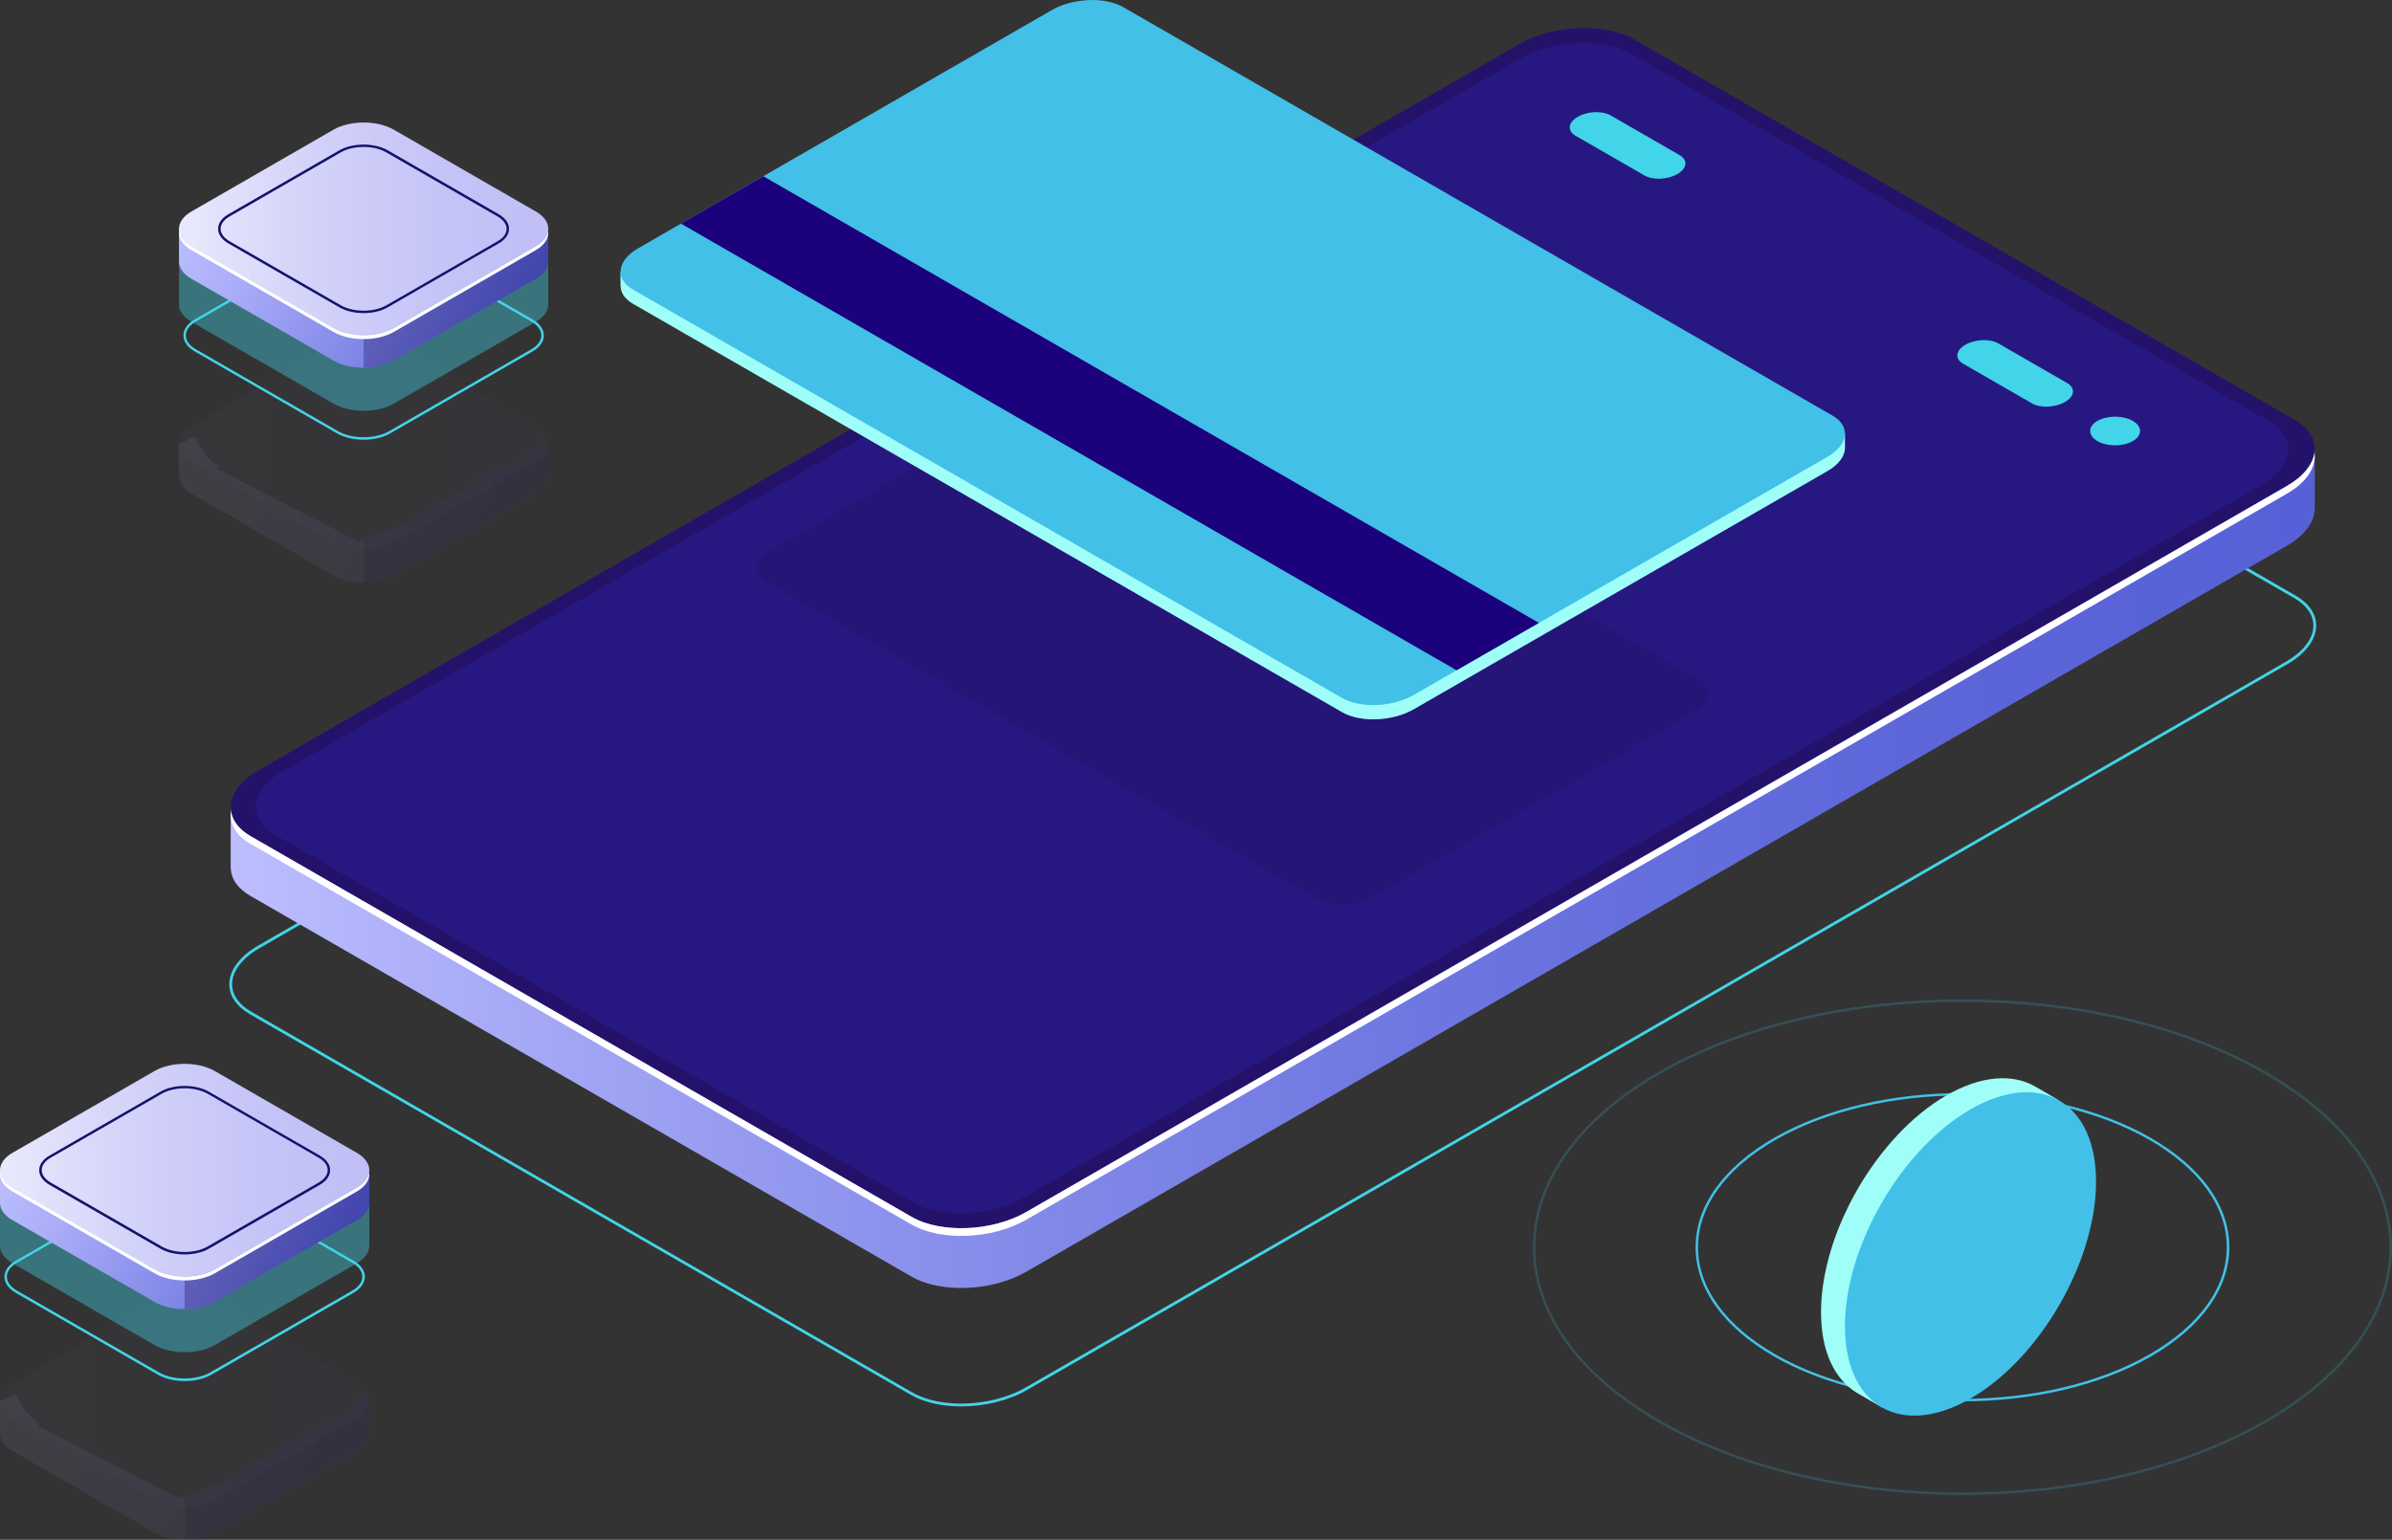 <svg width="469" height="302" viewBox="0 0 469 302" fill="none" xmlns="http://www.w3.org/2000/svg">
<rect x="0" y="0" width="469" height="302" fill="#333333" stroke="none"/>
<g clip-path="url(#clip0)">
<path d="M188.476 275.834C184.759 275.834 181.226 275.089 178.58 273.559L48.988 198.908C46.383 197.405 44.962 195.327 44.962 193.037C44.962 190.299 47.017 187.532 50.606 185.467L297.755 43.091C304.483 39.228 314.689 38.807 320.517 42.164L450.109 116.814C452.713 118.317 454.135 120.396 454.135 122.685C454.135 125.424 452.08 128.191 448.49 130.255L201.342 272.632C197.668 274.738 192.952 275.834 188.476 275.834ZM178.847 273.081C184.52 276.354 194.486 275.932 201.046 272.154L448.223 129.764C451.629 127.797 453.586 125.213 453.586 122.685C453.586 120.606 452.249 118.696 449.827 117.306L320.235 42.655C314.562 39.383 304.596 39.804 298.036 43.582L50.874 185.959C47.467 187.925 45.511 190.509 45.511 193.037C45.511 195.116 46.848 197.026 49.255 198.417L178.847 273.081Z" fill="#42D4E8"/>
<path d="M453.867 88.204L435.258 91.406L320.39 25.239C314.633 21.925 304.568 22.332 297.909 26.166L78.141 152.756L45.229 158.416V170.059H45.243C45.229 172.18 46.496 174.217 49.114 175.72L178.706 250.37C184.464 253.684 194.529 253.277 201.187 249.443L448.363 107.053C451.939 104.988 453.797 102.361 453.853 99.847H453.867V88.204Z" fill="url(#paint0_linear)"/>
<path d="M178.706 238.642L49.114 163.992C43.357 160.677 44.075 154.877 50.733 151.042L297.895 8.652C304.554 4.818 314.619 4.396 320.376 7.725L449.968 82.375C455.725 85.69 455.008 91.49 448.349 95.325L201.201 237.715C194.543 241.535 184.478 241.957 178.706 238.642Z" fill="#24126A"/>
<path d="M448.363 95.325L201.201 237.715C194.543 241.55 184.478 241.971 178.72 238.642L49.128 163.992C46.82 162.658 45.567 160.93 45.3 159.09C44.947 161.478 46.186 163.809 49.128 165.509L178.72 240.159C184.478 243.474 194.543 243.066 201.201 239.232L448.363 96.842C452.347 94.552 454.191 91.547 453.797 88.794C453.459 91.097 451.629 93.457 448.363 95.325Z" fill="white"/>
<path opacity="0.51" d="M178.974 235.749L53.999 163.739C48.425 160.523 49.128 154.919 55.562 151.211L298.135 11.503C304.568 7.795 314.309 7.388 319.883 10.604L444.858 82.614C450.432 85.83 449.729 91.434 443.296 95.142L200.722 234.836C194.289 238.558 184.548 238.965 178.974 235.749Z" fill="#2A1F97"/>
<path d="M418.168 86.519C416.254 87.614 413.171 87.614 411.257 86.519C409.342 85.423 409.342 83.639 411.257 82.544C413.171 81.448 416.254 81.448 418.168 82.544C420.083 83.639 420.083 85.423 418.168 86.519Z" fill="#42D4E8"/>
<path d="M391.802 67.347L405.33 75.142C406.977 76.097 406.78 77.754 404.866 78.85C402.951 79.945 400.08 80.072 398.418 79.117L384.891 71.322C383.244 70.366 383.441 68.709 385.355 67.614C387.27 66.518 390.155 66.392 391.802 67.347Z" fill="#42D4E8"/>
<path d="M315.815 22.641L329.343 30.436C330.99 31.391 330.793 33.048 328.879 34.144C326.964 35.239 324.078 35.366 322.431 34.411L308.903 26.616C307.256 25.66 307.453 24.003 309.368 22.908C311.268 21.798 314.154 21.686 315.815 22.641Z" fill="#42D4E8"/>
<g opacity="0.3">
<path opacity="0.3" d="M72.412 281.044V274.752L70.666 273.783C70.173 276.76 66.668 278.713 63.74 279.12L43.793 290.764L35.08 293.896L7.278 279.584L7.925 279.218C5.546 278.109 4.265 275.581 2.984 273.263L1.112 274.373L0 274.696V281.157C0 282.393 0.816 283.629 2.449 284.556L30.294 300.595C33.559 302.477 38.852 302.477 42.118 300.595L69.962 284.556C71.567 283.629 72.383 282.421 72.412 281.213C72.412 281.157 72.397 281.1 72.412 281.044Z" fill="url(#paint1_linear)"/>
<path opacity="0.3" d="M63.74 279.12L43.793 290.763L36.22 293.488V301.999C38.359 301.999 40.499 301.536 42.132 300.595L69.962 284.555C71.567 283.628 72.383 282.42 72.412 281.212C72.412 281.156 72.412 281.1 72.412 281.044V274.752L70.821 273.867H70.652C70.103 276.788 66.64 278.712 63.74 279.12Z" fill="#0F054C"/>
<g opacity="0.3">
<path opacity="0.3" d="M30.294 294.19L2.449 278.151C-0.816 276.269 -0.816 273.221 2.449 271.339L30.294 255.299C33.559 253.417 38.852 253.417 42.118 255.299L69.962 271.339C73.228 273.221 73.228 276.269 69.962 278.151L42.118 294.19C38.852 296.072 33.545 296.072 30.294 294.19Z" fill="url(#paint2_linear)"/>
</g>
<g opacity="0.3">
<path opacity="0.3" d="M30.294 294.19L2.449 278.151C-0.816 276.269 -0.816 273.221 2.449 271.339L30.294 255.299C33.559 253.417 38.852 253.417 42.118 255.299L69.962 271.339C73.228 273.221 73.228 276.269 69.962 278.151L42.118 294.19C38.852 296.072 33.545 296.072 30.294 294.19Z" fill="#0F054C"/>
</g>
</g>
<path d="M36.206 270.862C34.305 270.862 32.405 270.44 30.955 269.612L3.111 253.572C1.661 252.743 0.873 251.62 0.873 250.412C0.873 249.204 1.675 248.08 3.111 247.252L30.955 231.212C33.855 229.541 38.557 229.541 41.456 231.212L69.301 247.252C70.751 248.08 71.539 249.204 71.539 250.412C71.539 251.62 70.736 252.743 69.301 253.572L41.456 269.612C40.007 270.44 38.106 270.862 36.206 270.862ZM36.206 230.44C34.39 230.44 32.588 230.833 31.194 231.633L3.35 247.659C2.055 248.403 1.351 249.372 1.351 250.398C1.351 251.423 2.055 252.392 3.35 253.137L31.194 269.176C33.953 270.763 38.444 270.763 41.203 269.176L69.047 253.137C70.342 252.392 71.046 251.423 71.046 250.398C71.046 249.372 70.342 248.403 69.047 247.659L41.203 231.619C39.824 230.833 38.008 230.44 36.206 230.44Z" fill="#42D4E8"/>
<path opacity="0.4" d="M72.412 244.246V234.737L70.666 233.768C70.173 236.746 66.668 238.698 63.74 239.105L43.793 250.749L35.08 253.881L7.278 239.569L7.925 239.204C5.546 238.094 4.265 235.566 2.984 233.249L1.112 234.358L0 234.681V244.358C0 245.594 0.816 246.83 2.449 247.757L30.294 263.797C33.559 265.679 38.852 265.679 42.118 263.797L69.962 247.757C71.567 246.83 72.383 245.622 72.412 244.414C72.412 244.358 72.397 244.302 72.412 244.246Z" fill="#42D4E8"/>
<path d="M72.412 235.791V229.499L70.666 228.529C70.173 231.507 66.668 233.459 63.74 233.867L43.779 245.51L35.066 248.642L7.278 234.33L7.925 233.965C5.546 232.855 4.265 230.327 2.984 228.01L1.112 229.119L0 229.442V235.903C0 237.139 0.816 238.375 2.449 239.302L30.294 255.342C33.559 257.224 38.852 257.224 42.118 255.342L69.962 239.302C71.567 238.375 72.383 237.167 72.412 235.959C72.412 235.903 72.397 235.847 72.412 235.791Z" fill="url(#paint3_linear)"/>
<path opacity="0.3" d="M63.74 233.867L43.779 245.51L36.206 248.235V256.746C38.346 256.746 40.485 256.283 42.118 255.342L69.962 239.302C71.567 238.375 72.383 237.167 72.412 235.959C72.412 235.903 72.412 235.847 72.412 235.791V229.499L70.821 228.614H70.652C70.103 231.535 66.64 233.459 63.74 233.867Z" fill="#0F054C"/>
<path d="M30.293 248.951L2.449 232.912C-0.817 231.029 -0.817 227.982 2.449 226.1L30.293 210.06C33.559 208.178 38.852 208.178 42.118 210.06L69.962 226.1C73.228 227.982 73.228 231.029 69.962 232.912L42.118 248.951C38.852 250.819 33.545 250.819 30.293 248.951Z" fill="url(#paint4_linear)"/>
<path d="M36.206 246.03C34.488 246.03 32.771 245.651 31.462 244.906L9.713 232.378C8.404 231.62 7.686 230.608 7.686 229.499C7.686 228.403 8.404 227.378 9.713 226.633L31.462 214.105C34.08 212.602 38.331 212.602 40.95 214.105L62.698 226.633C64.008 227.392 64.725 228.403 64.725 229.499C64.725 230.594 64.008 231.62 62.698 232.378L40.95 244.906C39.641 245.651 37.923 246.03 36.206 246.03ZM36.206 213.445C34.573 213.445 32.954 213.796 31.715 214.512L9.966 227.041C8.812 227.701 8.179 228.572 8.179 229.485C8.179 230.398 8.812 231.268 9.966 231.943L31.715 244.471C34.193 245.903 38.233 245.903 40.71 244.471L62.459 231.943C63.613 231.282 64.247 230.412 64.247 229.485C64.247 228.572 63.613 227.701 62.459 227.041L40.71 214.512C39.458 213.81 37.825 213.445 36.206 213.445Z" fill="#14136A"/>
<path d="M69.962 232.911L42.118 248.951C38.852 250.833 33.559 250.833 30.294 248.951L2.449 232.911C0.985 232.069 0.183 231.001 0.028 229.892C-0.169 231.254 0.648 232.644 2.449 233.684L30.294 249.723C33.559 251.606 38.852 251.606 42.118 249.723L69.962 233.684C71.764 232.644 72.566 231.24 72.383 229.892C72.215 230.987 71.412 232.069 69.962 232.911Z" fill="white"/>
<g opacity="0.3">
<path opacity="0.3" d="M107.491 93.316V87.024L105.746 86.055C105.253 89.032 101.748 90.985 98.82 91.392L78.873 103.035L70.159 106.168L42.371 91.856L43.019 91.49C40.64 90.381 39.359 87.853 38.078 85.535L36.206 86.645L35.094 86.954V93.415C35.094 94.65 35.91 95.886 37.543 96.814L65.387 112.853C68.653 114.735 73.946 114.735 77.212 112.853L105.056 96.814C106.661 95.886 107.477 94.679 107.505 93.471C107.491 93.415 107.491 93.358 107.491 93.316Z" fill="url(#paint5_linear)"/>
<path opacity="0.3" d="M98.82 91.378L78.873 103.021L71.299 105.746V114.258C73.439 114.258 75.579 113.794 77.212 112.853L105.056 96.813C106.661 95.886 107.477 94.678 107.505 93.471C107.505 93.415 107.505 93.358 107.505 93.302V87.01L105.915 86.125H105.746C105.197 89.06 101.734 90.985 98.82 91.378Z" fill="#0F054C"/>
<g opacity="0.3">
<path opacity="0.3" d="M65.387 106.462L37.543 90.423C34.277 88.541 34.277 85.493 37.543 83.611L65.387 67.571C68.653 65.689 73.946 65.689 77.212 67.571L105.056 83.611C108.322 85.493 108.322 88.541 105.056 90.423L77.212 106.462C73.946 108.344 68.639 108.344 65.387 106.462Z" fill="url(#paint6_linear)"/>
</g>
<g opacity="0.3">
<path opacity="0.3" d="M65.387 106.462L37.543 90.423C34.277 88.541 34.277 85.493 37.543 83.611L65.387 67.571C68.653 65.689 73.946 65.689 77.212 67.571L105.056 83.611C108.322 85.493 108.322 88.541 105.056 90.423L77.212 106.462C73.946 108.344 68.639 108.344 65.387 106.462Z" fill="#0F054C"/>
</g>
</g>
<path d="M71.3 86.238C69.399 86.238 67.499 85.816 66.049 84.988L38.205 68.948C36.755 68.119 35.967 66.996 35.967 65.788C35.967 64.58 36.769 63.456 38.205 62.628L66.049 46.588C68.949 44.917 73.65 44.917 76.55 46.588L104.394 62.628C105.844 63.456 106.633 64.58 106.633 65.788C106.633 66.996 105.83 68.119 104.394 68.948L76.536 84.988C75.1 85.83 73.2 86.238 71.3 86.238ZM71.3 45.816C69.484 45.816 67.682 46.209 66.288 47.009L38.444 63.049C37.149 63.793 36.445 64.763 36.445 65.788C36.445 66.813 37.149 67.782 38.444 68.527L66.288 84.566C69.047 86.153 73.538 86.153 76.297 84.566L104.141 68.527C105.422 67.782 106.14 66.813 106.14 65.788C106.14 64.763 105.436 63.793 104.141 63.049L76.297 47.009C74.917 46.209 73.101 45.816 71.3 45.816Z" fill="#42D4E8"/>
<path opacity="0.4" d="M107.491 59.636V50.127L105.746 49.158C105.253 52.136 101.748 54.088 98.82 54.495L78.873 66.139L70.159 69.271L42.371 54.945L43.019 54.58C40.64 53.47 39.359 50.942 38.078 48.624L36.206 49.734L35.094 50.043V59.72C35.094 60.956 35.91 62.192 37.543 63.119L65.387 79.159C68.653 81.041 73.946 81.041 77.212 79.159L105.056 63.119C106.661 62.192 107.477 60.984 107.505 59.776C107.491 59.734 107.491 59.678 107.491 59.636Z" fill="#42D4E8"/>
<path d="M107.491 51.181V44.889L105.746 43.92C105.253 46.897 101.748 48.849 98.82 49.257L78.873 60.9L70.159 64.032L42.371 49.72L43.019 49.355C40.64 48.245 39.359 45.717 38.078 43.4L36.206 44.51L35.094 44.819V51.279C35.094 52.515 35.91 53.751 37.543 54.678L65.387 70.718C68.653 72.6 73.946 72.6 77.212 70.718L105.056 54.678C106.661 53.751 107.477 52.543 107.505 51.335C107.491 51.279 107.491 51.223 107.491 51.181Z" fill="url(#paint7_linear)"/>
<path opacity="0.3" d="M98.82 49.243L78.873 60.886L71.299 63.611V72.122C73.439 72.122 75.579 71.659 77.212 70.718L105.056 54.678C106.661 53.751 107.477 52.543 107.505 51.335C107.505 51.279 107.505 51.223 107.505 51.167V44.875L105.915 43.99H105.746C105.197 46.925 101.734 48.849 98.82 49.243Z" fill="#0F054C"/>
<path d="M65.387 64.327L37.543 48.288C34.277 46.405 34.277 43.358 37.543 41.476L65.387 25.436C68.653 23.554 73.946 23.554 77.212 25.436L105.056 41.476C108.322 43.358 108.322 46.405 105.056 48.288L77.212 64.327C73.946 66.209 68.639 66.209 65.387 64.327Z" fill="url(#paint8_linear)"/>
<path d="M71.299 61.406C69.582 61.406 67.865 61.027 66.556 60.282L44.793 47.754C43.483 46.995 42.766 45.984 42.766 44.875C42.766 43.779 43.483 42.754 44.793 42.01L66.541 29.481C69.16 27.978 73.411 27.978 76.029 29.481L97.778 42.01C99.087 42.768 99.805 43.779 99.805 44.875C99.805 45.97 99.087 46.995 97.778 47.74L76.029 60.268C74.734 61.041 73.017 61.406 71.299 61.406ZM71.299 28.821C69.667 28.821 68.048 29.172 66.809 29.888L45.046 42.431C43.892 43.091 43.258 43.962 43.258 44.875C43.258 45.788 43.892 46.658 45.046 47.333L66.795 59.861C69.272 61.294 73.312 61.294 75.79 59.861L97.539 47.333C98.693 46.672 99.327 45.802 99.327 44.889C99.327 43.976 98.693 43.105 97.539 42.445L75.79 29.916C74.551 29.186 72.918 28.821 71.299 28.821Z" fill="#14136A"/>
<path d="M105.056 48.287L77.212 64.327C73.946 66.209 68.653 66.209 65.387 64.327L37.543 48.287C36.079 47.445 35.277 46.377 35.122 45.268C34.925 46.63 35.741 48.02 37.543 49.06L65.387 65.099C68.653 66.981 73.946 66.981 77.212 65.099L105.056 49.06C106.858 48.02 107.66 46.616 107.477 45.268C107.308 46.377 106.506 47.445 105.056 48.287Z" fill="white"/>
<path opacity="0.4" d="M258.367 176.379L150.341 114.159C147.554 112.558 147.906 109.749 151.13 107.881L214.152 71.574C217.375 69.72 222.246 69.509 225.047 71.125L333.073 133.345C335.861 134.946 335.509 137.755 332.285 139.623L269.263 175.93C266.039 177.784 261.169 177.98 258.367 176.379Z" fill="#24126A"/>
<path d="M361.734 84.96L359.932 84.721C359.735 84.58 359.538 84.44 359.313 84.314L220.247 4.2C216.658 2.135 210.379 2.388 206.227 4.775L125.101 51.518C124.017 52.136 123.201 52.852 122.624 53.583L121.667 53.302V56.097H121.681C121.695 57.403 122.483 58.653 124.102 59.58L263.168 139.694C266.757 141.758 273.036 141.506 277.188 139.118L358.313 92.389C360.636 91.055 361.79 89.342 361.748 87.712V84.96H361.734Z" fill="#9FFFF8"/>
<path d="M263.152 136.899L124.101 56.785C120.511 54.72 120.962 51.096 125.1 48.709L206.225 1.98C210.378 -0.407 216.656 -0.674 220.246 1.405L359.312 81.518C362.901 83.583 362.451 87.207 358.312 89.594L277.173 136.309C273.034 138.696 266.756 138.963 263.152 136.899Z" fill="#42C0E8"/>
<path d="M285.592 131.463L133.519 43.863L149.666 34.565L301.738 122.165L285.592 131.463Z" fill="#1B027C"/>
<g opacity="0.1">
<path opacity="0.1" d="M357.047 257.365C357.047 241.704 368.069 222.659 381.667 214.822C388.48 210.903 394.646 210.538 399.094 213.122L403.754 215.833L402.402 215.959C404.852 218.951 406.287 223.375 406.287 229.007C406.287 244.668 395.265 263.713 381.667 271.55C376.993 274.247 372.63 275.258 368.913 274.795L369.012 276.045L364.282 273.292C364.268 273.278 364.24 273.264 364.226 273.264L364.029 273.151H364.043C359.721 270.511 357.047 265.076 357.047 257.365Z" fill="#9FFFF8"/>
<path opacity="0.1" d="M403.763 255.962C413.377 239.35 413.376 221.393 403.761 215.854C394.147 210.316 378.56 219.293 368.947 235.905C359.334 252.518 359.335 270.475 368.949 276.013C378.563 281.552 394.15 272.574 403.763 255.962Z" fill="#42C0E8"/>
</g>
<path opacity="0.2" d="M384.778 293.194C363.226 293.194 341.674 288.474 325.275 279.022C309.34 269.836 300.556 257.617 300.556 244.611C300.556 231.605 309.34 219.372 325.275 210.186C358.088 191.282 411.468 191.282 444.281 210.186C460.216 219.372 469 231.591 469 244.597C469 257.603 460.216 269.836 444.281 279.008C427.881 288.474 406.33 293.194 384.778 293.194ZM384.778 196.492C363.311 196.492 341.857 201.198 325.514 210.608C309.734 219.695 301.034 231.774 301.034 244.611C301.034 257.449 309.72 269.513 325.514 278.601C358.187 297.421 411.355 297.421 444.028 278.601C459.808 269.513 468.507 257.435 468.507 244.611C468.507 231.788 459.822 219.709 444.028 210.622C427.698 201.198 406.245 196.492 384.778 196.492Z" fill="#42C0E8"/>
<path d="M384.778 274.837C371.391 274.837 358.018 271.901 347.826 266.03C337.916 260.314 332.454 252.715 332.454 244.611C332.454 236.507 337.916 228.895 347.826 223.178C368.195 211.437 401.36 211.437 421.73 223.178C431.64 228.895 437.102 236.507 437.102 244.611C437.102 252.715 431.64 260.328 421.73 266.044C411.538 271.901 398.165 274.837 384.778 274.837ZM384.778 214.85C371.489 214.85 358.187 217.771 348.065 223.6C338.31 229.218 332.933 236.69 332.933 244.611C332.933 252.533 338.31 259.991 348.065 265.609C368.308 277.267 401.248 277.267 421.476 265.609C431.232 259.991 436.609 252.533 436.609 244.597C436.609 236.662 431.232 229.218 421.476 223.586C411.369 217.771 398.081 214.85 384.778 214.85Z" fill="#42C0E8"/>
<path d="M357.047 257.365C357.047 241.704 368.069 222.659 381.667 214.822C388.48 210.903 394.646 210.538 399.094 213.122L403.754 215.833L402.402 215.959C404.852 218.951 406.287 223.375 406.287 229.007C406.287 244.668 395.265 263.713 381.667 271.55C376.993 274.247 372.63 275.258 368.913 274.795L369.012 276.045L364.282 273.292C364.268 273.278 364.24 273.264 364.226 273.264L364.029 273.151H364.043C359.721 270.511 357.047 265.076 357.047 257.365Z" fill="#9FFFF8"/>
<path d="M403.763 255.962C413.377 239.35 413.376 221.393 403.761 215.854C394.147 210.316 378.56 219.293 368.947 235.905C359.334 252.518 359.335 270.475 368.949 276.013C378.563 281.552 394.15 272.574 403.763 255.962Z" fill="#42C0E8"/>
</g>
<defs>
<linearGradient id="paint0_linear" x1="45.227" y1="137.793" x2="453.864" y2="137.793" gradientUnits="userSpaceOnUse">
<stop stop-color="#BCBEFF"/>
<stop offset="0.151" stop-color="#A3A7F5"/>
<stop offset="0.387" stop-color="#8289E8"/>
<stop offset="0.612" stop-color="#6A73DF"/>
<stop offset="0.822" stop-color="#5C66D9"/>
<stop offset="1" stop-color="#5761D7"/>
</linearGradient>
<linearGradient id="paint1_linear" x1="7.203" y1="262.241" x2="64.586" y2="295.446" gradientUnits="userSpaceOnUse">
<stop stop-color="#BCBEFF"/>
<stop offset="0.227" stop-color="#AAADF8"/>
<stop offset="0.68" stop-color="#7C83E5"/>
<stop offset="1" stop-color="#5761D7"/>
</linearGradient>
<linearGradient id="paint2_linear" x1="3.45196e-05" y1="274.75" x2="72.406" y2="274.75" gradientUnits="userSpaceOnUse">
<stop stop-color="#E9E9FD"/>
<stop offset="0.36" stop-color="#D3D2F9"/>
<stop offset="0.706" stop-color="#C5C4F7"/>
<stop offset="1" stop-color="#C0BFF6"/>
</linearGradient>
<linearGradient id="paint3_linear" x1="7.203" y1="216.99" x2="64.586" y2="250.195" gradientUnits="userSpaceOnUse">
<stop stop-color="#BCBEFF"/>
<stop offset="0.227" stop-color="#AAADF8"/>
<stop offset="0.68" stop-color="#7C83E5"/>
<stop offset="1" stop-color="#5761D7"/>
</linearGradient>
<linearGradient id="paint4_linear" x1="-8.75507e-05" y1="229.499" x2="72.405" y2="229.499" gradientUnits="userSpaceOnUse">
<stop stop-color="#E9E9FD"/>
<stop offset="0.36" stop-color="#D3D2F9"/>
<stop offset="0.706" stop-color="#C5C4F7"/>
<stop offset="1" stop-color="#C0BFF6"/>
</linearGradient>
<linearGradient id="paint5_linear" x1="42.294" y1="74.506" x2="99.677" y2="107.711" gradientUnits="userSpaceOnUse">
<stop stop-color="#BCBEFF"/>
<stop offset="0.227" stop-color="#AAADF8"/>
<stop offset="0.68" stop-color="#7C83E5"/>
<stop offset="1" stop-color="#5761D7"/>
</linearGradient>
<linearGradient id="paint6_linear" x1="35.091" y1="87.015" x2="107.497" y2="87.015" gradientUnits="userSpaceOnUse">
<stop stop-color="#E9E9FD"/>
<stop offset="0.36" stop-color="#D3D2F9"/>
<stop offset="0.706" stop-color="#C5C4F7"/>
<stop offset="1" stop-color="#C0BFF6"/>
</linearGradient>
<linearGradient id="paint7_linear" x1="42.294" y1="32.371" x2="99.677" y2="65.576" gradientUnits="userSpaceOnUse">
<stop stop-color="#BCBEFF"/>
<stop offset="0.227" stop-color="#AAADF8"/>
<stop offset="0.68" stop-color="#7C83E5"/>
<stop offset="1" stop-color="#5761D7"/>
</linearGradient>
<linearGradient id="paint8_linear" x1="35.091" y1="44.88" x2="107.496" y2="44.88" gradientUnits="userSpaceOnUse">
<stop stop-color="#E9E9FD"/>
<stop offset="0.36" stop-color="#D3D2F9"/>
<stop offset="0.706" stop-color="#C5C4F7"/>
<stop offset="1" stop-color="#C0BFF6"/>
</linearGradient>
<clipPath id="clip0">
<rect width="469" height="302" fill="white"/>
</clipPath>
</defs>
</svg>
